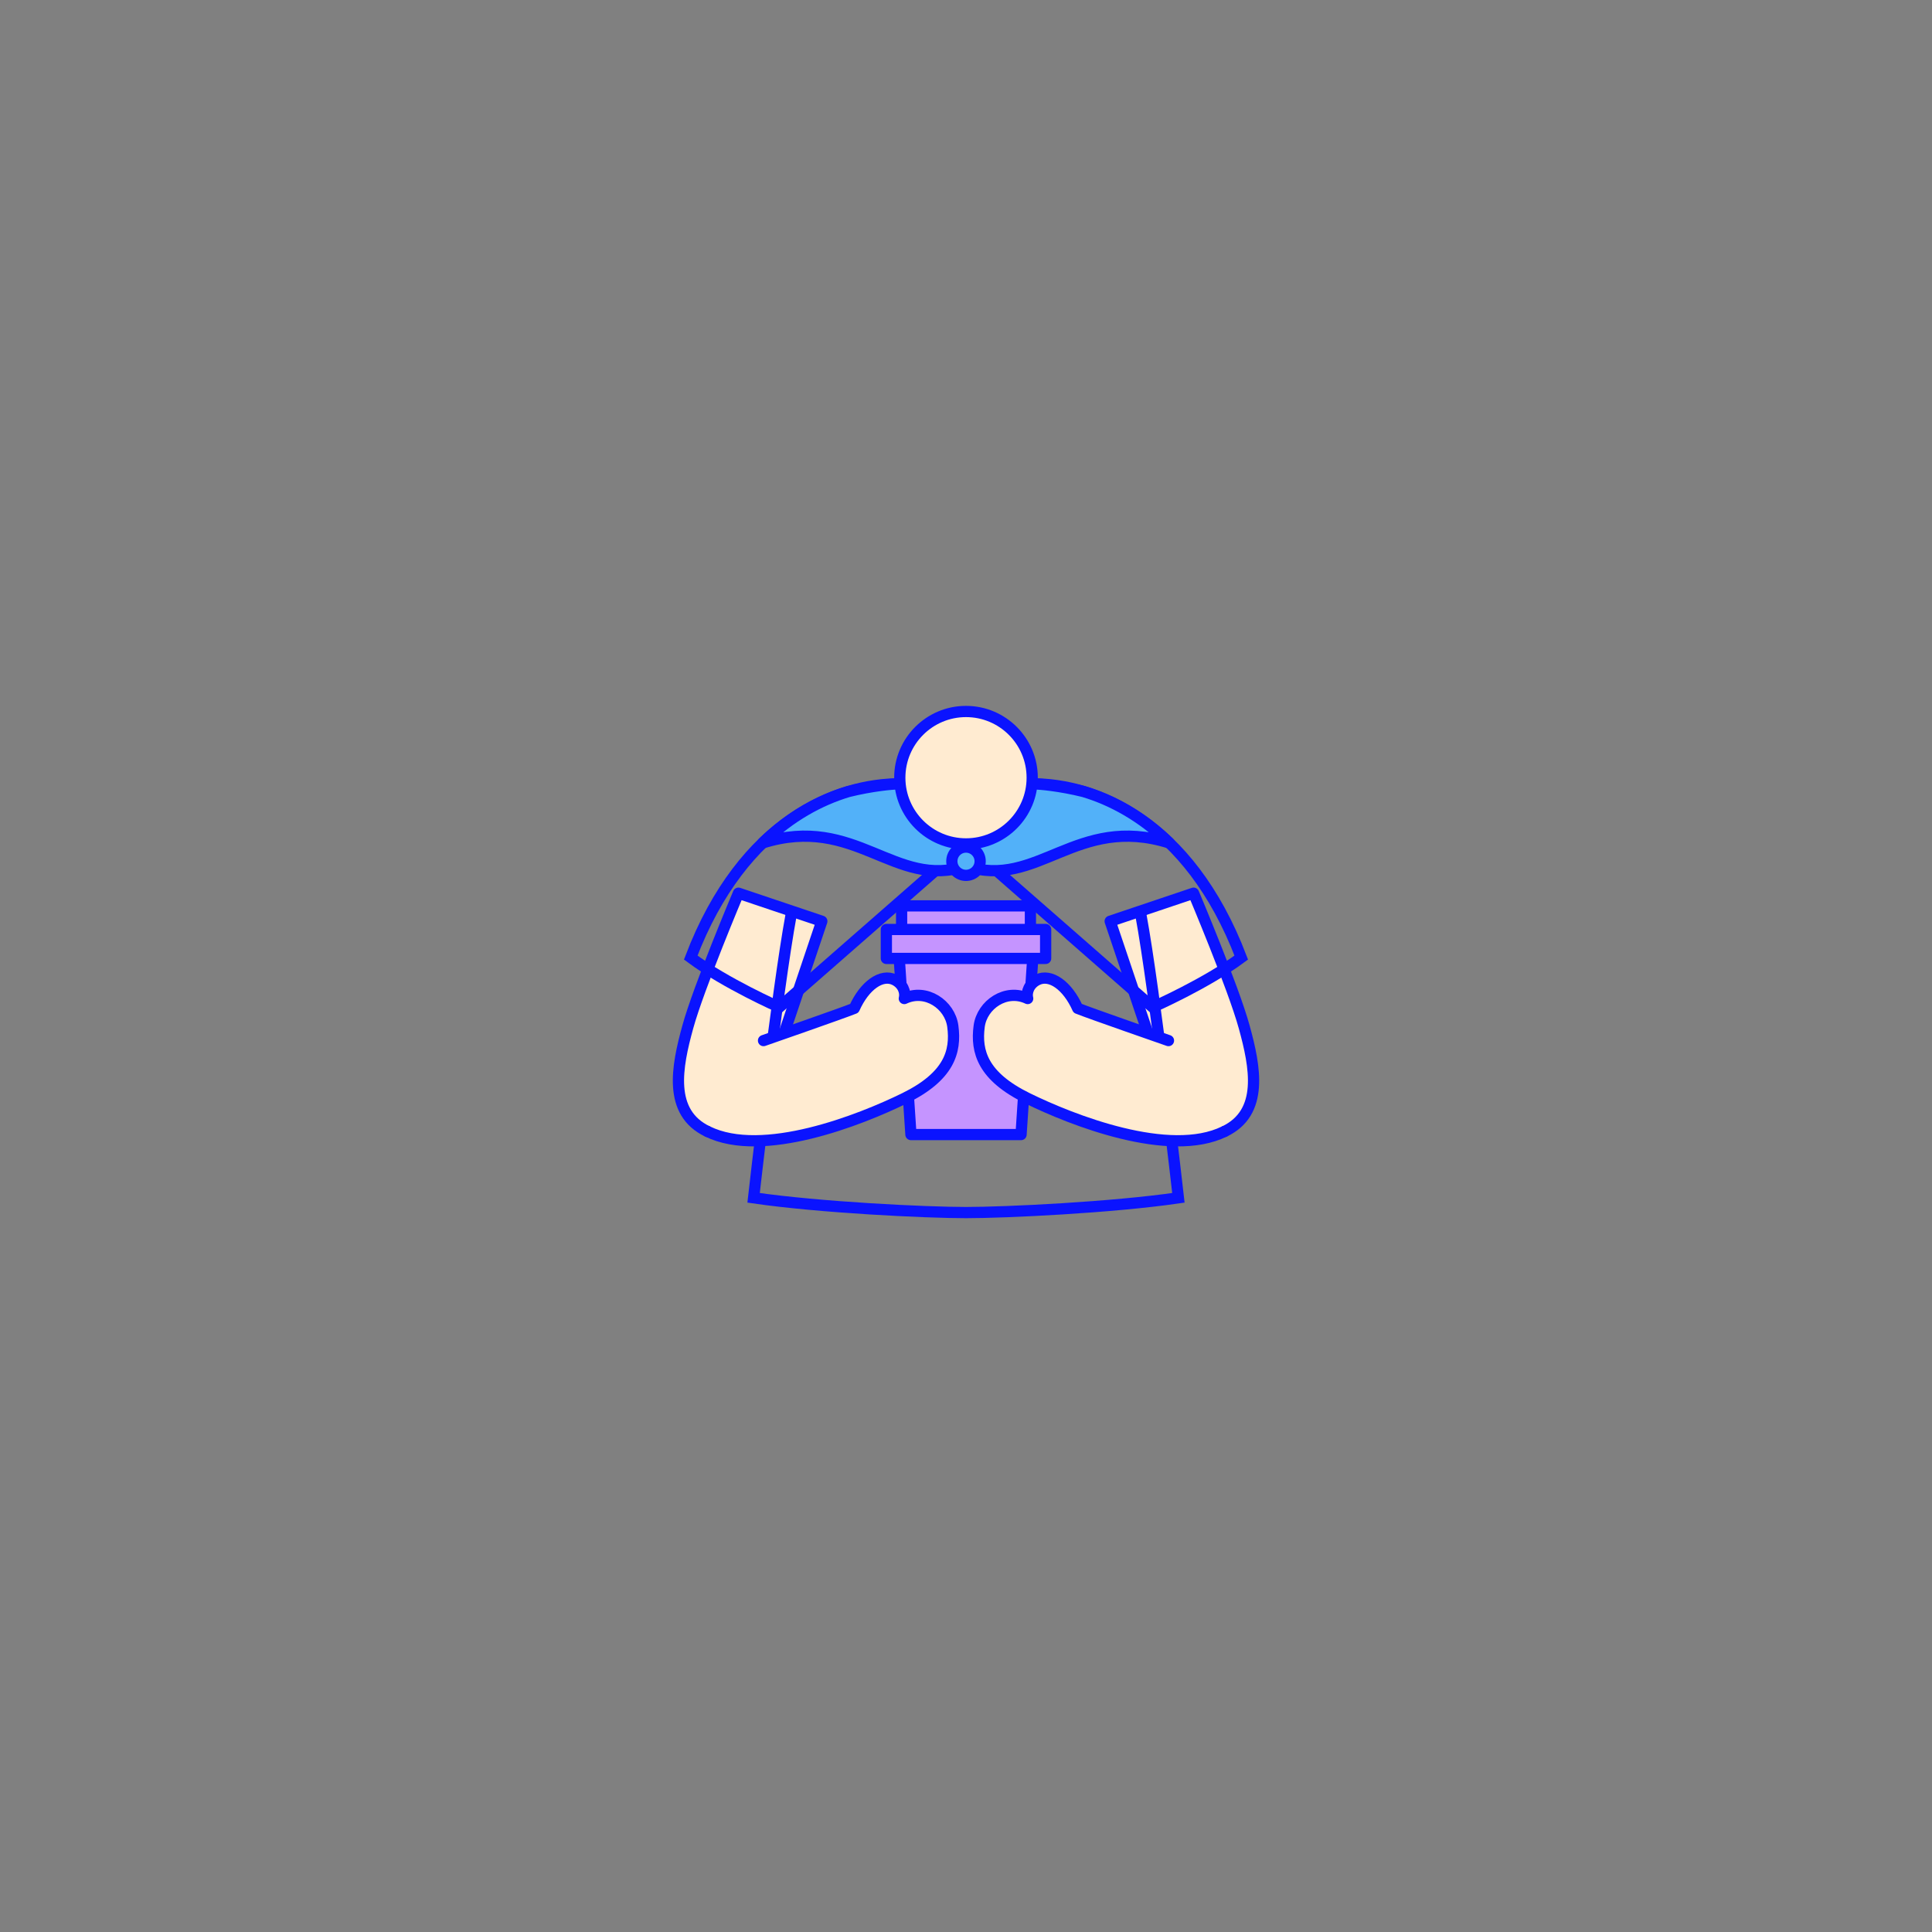 <svg class="tree-image-resource" viewBox="0 0 860 860" fill="none" xmlns="http://www.w3.org/2000/svg">
<rect x="0" y="0" width="860" height="860" fill="#808080" stroke="none"/>
<g clip-path="url(#clip0_153_4158)">
<path d="M522.14 493.13L494.18 410.08L531.3 397.59C531.3 397.59 548.96 439.41 553.85 457.17C558.74 474.93 562.7 495.25 545.03 503.67" fill="#FFEBD1"/>
<path d="M522.14 493.13L494.18 410.08L531.3 397.59C531.3 397.59 548.96 439.41 553.85 457.17C558.74 474.93 562.7 495.25 545.03 503.67" stroke="#0A13FF" stroke-width="5" stroke-linecap="round" stroke-linejoin="round"/>
<path d="M337.86 493.13L365.82 410.08L328.7 397.59C328.7 397.59 311.04 439.41 306.15 457.17C301.26 474.93 297.3 495.25 314.97 503.67" fill="#FFEBD1"/>
<path d="M337.86 493.13L365.82 410.08L328.7 397.59C328.7 397.59 311.04 439.41 306.15 457.17C301.26 474.93 297.3 495.25 314.97 503.67" stroke="#0A13FF" stroke-width="5" stroke-linecap="round" stroke-linejoin="round"/>
<path d="M429.999 375.64L346.919 448.35C346.919 448.35 323.159 437.89 307.469 426.25C330.869 364.79 373.049 348.93 400.139 348.93H426.989" class="fill"/>
<path d="M429.999 375.64L346.919 448.35C346.919 448.35 323.159 437.89 307.469 426.25C330.869 364.79 373.049 348.93 400.139 348.93H426.989" stroke="#0A13FF" stroke-width="5" stroke-miterlimit="10"/>
<path d="M429.998 375.64L513.078 448.35C513.078 448.35 536.838 437.89 552.528 426.25C529.128 364.79 486.948 348.93 459.858 348.93H433.008" class="fill"/>
<path d="M429.998 375.64L513.078 448.35C513.078 448.35 536.838 437.89 552.528 426.25C529.128 364.79 486.948 348.93 459.858 348.93H433.008" stroke="#0A13FF" stroke-width="5" stroke-miterlimit="10"/>
<path d="M503.769 390.84C496.419 372.78 486.459 354.73 429.999 354.73C373.539 354.73 363.569 372.78 356.229 390.84C343.929 421.07 335.449 533.65 335.449 533.65C365.039 537.95 400.679 539.89 429.999 539.76C459.319 539.9 494.959 537.95 524.549 533.65C524.549 533.65 516.069 421.07 503.769 390.84Z" class="fill"/>
<path d="M507.849 407.25C514.189 441.6 524.549 533.19 524.549 533.19C494.959 537.49 447.909 539.76 429.999 539.76C412.089 539.76 365.039 537.49 335.449 533.19C335.449 533.19 345.809 441.6 352.149 407.25" class="fill"/>
<path d="M507.849 407.25C514.189 441.6 524.549 533.19 524.549 533.19C494.959 537.49 447.909 539.76 429.999 539.76C412.089 539.76 365.039 537.49 335.449 533.19C335.449 533.19 345.809 441.6 352.149 407.25" stroke="#0A13FF" stroke-width="5" stroke-miterlimit="10"/>
<path d="M377.498 352.39C365.158 356.11 351.878 363.18 339.488 375.23C380.908 362.22 398.248 396.08 429.998 385.5L429.968 377.9L413.608 348.94H400.148C399.968 348.94 399.788 348.94 399.598 348.94C397.088 348.98 388.288 349.71 377.488 352.38L377.498 352.39Z" fill="#52B1F9" stroke="#0A13FF" stroke-width="5" stroke-linecap="round" stroke-linejoin="round"/>
<path d="M482.498 352.39C494.838 356.11 508.118 363.18 520.508 375.23C479.088 362.22 461.748 396.08 429.998 385.5L430.028 377.9L446.388 348.94H459.848C460.028 348.94 460.208 348.94 460.398 348.94C462.908 348.98 471.708 349.71 482.508 352.38L482.498 352.39Z" fill="#52B1F9" stroke="#0A13FF" stroke-width="5" stroke-linecap="round" stroke-linejoin="round"/>
<path d="M429.999 375.65C446.275 375.65 459.469 362.456 459.469 346.18C459.469 329.904 446.275 316.71 429.999 316.71C413.723 316.71 400.529 329.904 400.529 346.18C400.529 362.456 413.723 375.65 429.999 375.65Z" fill="#FFEBD1" stroke="#0A13FF" stroke-width="5" stroke-miterlimit="10"/>
<path d="M429.999 389.66C433.479 389.66 436.299 386.839 436.299 383.36C436.299 379.881 433.479 377.06 429.999 377.06C426.52 377.06 423.699 379.881 423.699 383.36C423.699 386.839 426.52 389.66 429.999 389.66Z" fill="#52B1F9" stroke="#0A13FF" stroke-width="5" stroke-linecap="round" stroke-linejoin="round"/>
<path d="M454.509 505.03H405.489L399.719 418.06H460.279L454.509 505.03Z" fill="#C594FF" stroke="#0A13FF" stroke-width="5" stroke-linecap="round" stroke-linejoin="round"/>
<path d="M314.959 503.66C339.479 515.72 382.879 498.59 402.679 488.87C422.469 479.15 425.639 468.17 424.129 456.81C422.849 447.2 412.199 439.87 402.539 444.48C403.289 441.45 401.749 437.92 398.269 436.17C392.419 433.23 384.789 438.73 380.279 448.85C374.969 451 339.869 463.2 339.869 463.2" fill="#FFEBD1"/>
<path d="M314.959 503.66C339.479 515.72 382.879 498.59 402.679 488.87C422.469 479.15 425.639 468.17 424.129 456.81C422.849 447.2 412.199 439.87 402.539 444.48C403.289 441.45 401.749 437.92 398.269 436.17C392.419 433.23 384.789 438.73 380.279 448.85C374.969 451 339.869 463.2 339.869 463.2" stroke="#0A13FF" stroke-width="5" stroke-linecap="round" stroke-linejoin="round"/>
<path d="M545.039 503.66C520.519 515.72 477.119 498.59 457.319 488.87C437.529 479.15 434.359 468.17 435.869 456.81C437.149 447.2 447.799 439.87 457.459 444.48C456.709 441.45 458.249 437.92 461.729 436.17C467.579 433.23 475.209 438.73 479.719 448.85C485.029 451 520.129 463.2 520.129 463.2" fill="#FFEBD1"/>
<path d="M545.039 503.66C520.519 515.72 477.119 498.59 457.319 488.87C437.529 479.15 434.359 468.17 435.869 456.81C437.149 447.2 447.799 439.87 457.459 444.48C456.709 441.45 458.249 437.92 461.729 436.17C467.579 433.23 475.209 438.73 479.719 448.85C485.029 451 520.129 463.2 520.129 463.2" stroke="#0A13FF" stroke-width="5" stroke-linecap="round" stroke-linejoin="round"/>
<path d="M458.67 403.23H401.34V416.11H458.67V403.23Z" fill="#C594FF" stroke="#0A13FF" stroke-width="5" stroke-linecap="round" stroke-linejoin="round"/>
<path d="M465.449 413.74H394.549V426.62H465.449V413.74Z" fill="#C594FF" stroke="#0A13FF" stroke-width="5" stroke-linecap="round" stroke-linejoin="round"/>
</g>
<defs>
<clipPath id="clip0_153_4158">
<rect width="100%" height="100%" class="fill"/>
</clipPath>
</defs>
</svg>
